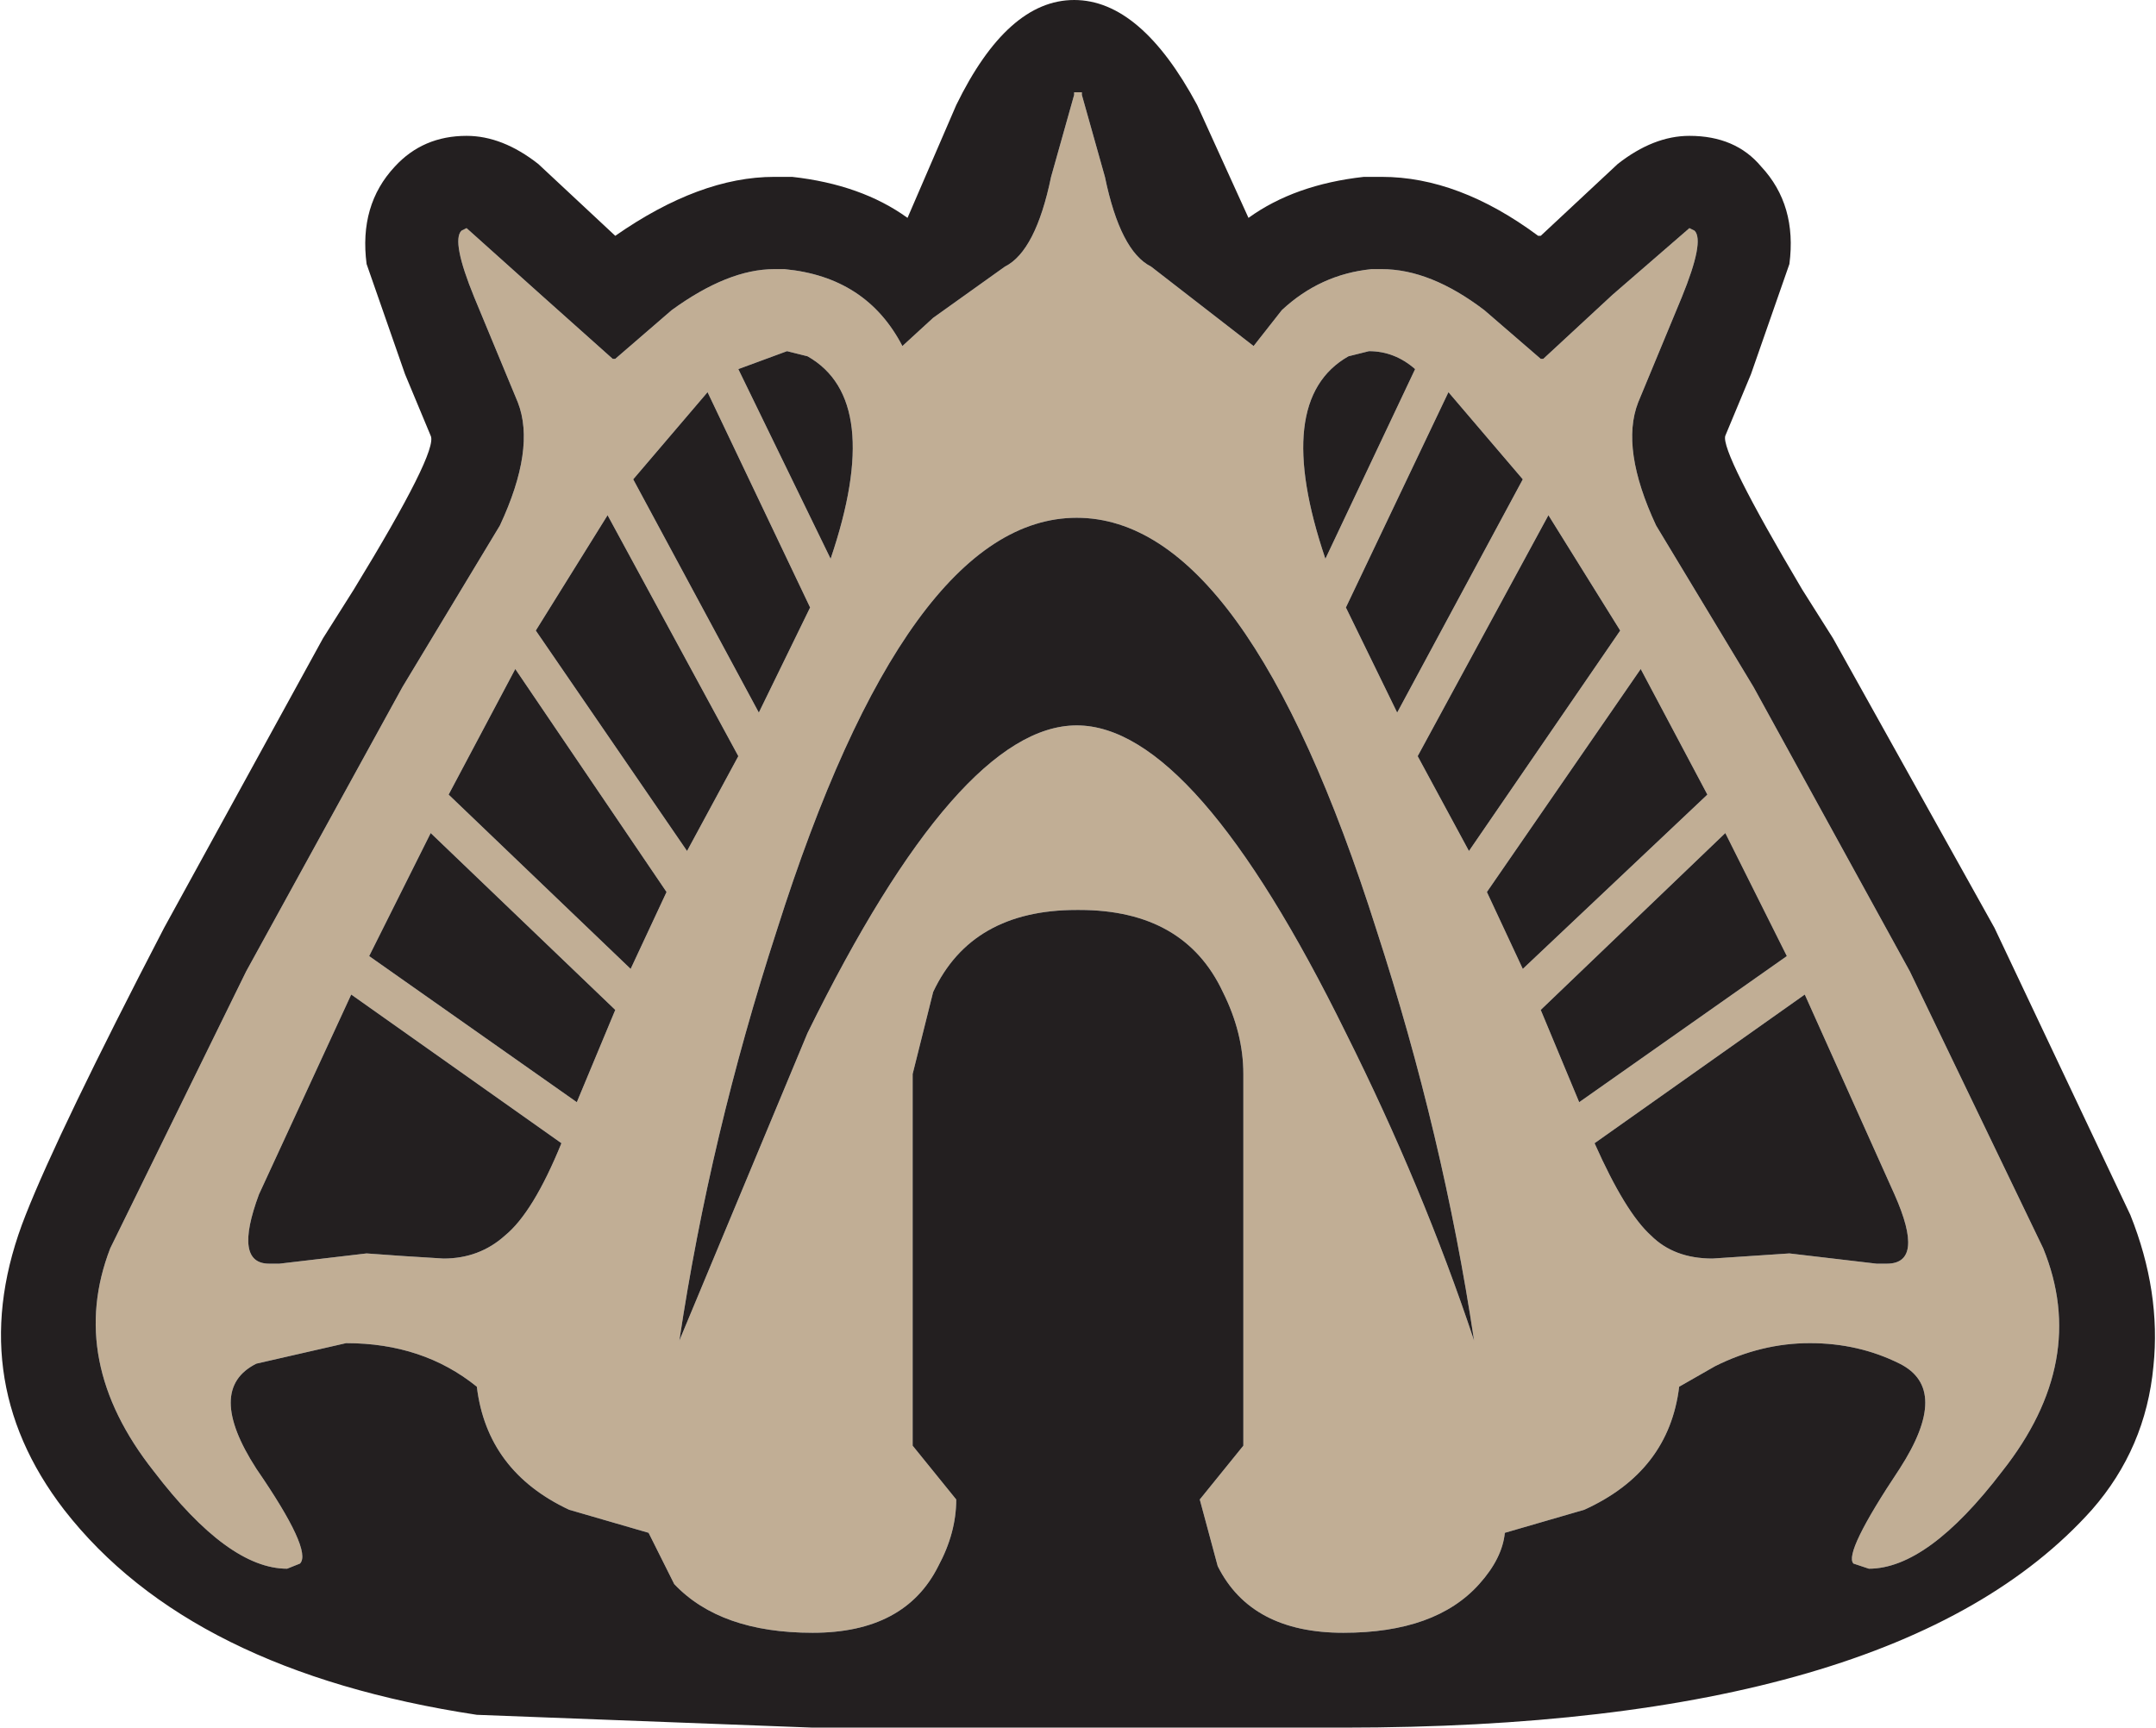 <?xml version="1.0" encoding="UTF-8" standalone="no"?>
<svg xmlns:xlink="http://www.w3.org/1999/xlink" height="33.7px" width="42.05px" xmlns="http://www.w3.org/2000/svg">
  <g transform="matrix(1.0, 0.0, 0.0, 1.0, 21.0, 16.85)">
    <path d="M-15.75 7.8 L-15.55 7.8 -13.85 7.6 -13.15 7.65 -12.35 7.7 Q-11.65 7.7 -11.15 7.25 -10.6 6.8 -10.05 5.45 L-14.15 2.55 -15.95 6.45 Q-16.45 7.8 -15.75 7.8 M-9.75 4.65 L-9.0 2.85 -12.6 -0.6 -13.8 1.8 -9.75 4.65 M-7.6 -0.25 L-6.6 -2.1 -9.15 -6.8 -10.55 -4.55 -7.6 -0.25 M-5.65 -10.0 L-6.6 -9.65 -4.8 -5.95 Q-3.75 -9.05 -5.25 -9.9 L-5.65 -10.0 M-7.2 -9.2 L-8.65 -7.5 -6.2 -2.95 -5.2 -5.0 -7.2 -9.2 M-10.95 -3.8 L-12.25 -1.35 -8.7 2.05 -8.0 0.55 -10.95 -3.8 M9.05 2.85 L9.8 4.65 13.85 1.8 12.65 -0.6 9.05 2.85 M7.75 9.3 Q7.15 5.3 5.85 1.3 3.3 -6.75 0.0 -6.75 -3.3 -6.75 -5.85 1.3 -7.15 5.3 -7.75 9.3 L-5.25 3.3 Q-2.3 -2.7 0.0 -2.7 2.3 -2.7 5.25 3.3 6.75 6.3 7.75 9.3 M11.2 7.25 Q11.65 7.7 12.4 7.7 L13.9 7.6 15.6 7.8 15.8 7.8 Q16.55 7.8 15.95 6.45 L14.2 2.55 10.1 5.45 Q10.7 6.8 11.2 7.25 M12.3 -1.35 L11.0 -3.8 8.0 0.55 8.7 2.05 12.3 -1.35 M6.65 -2.1 L7.65 -0.25 10.6 -4.55 9.2 -6.8 6.65 -2.1 M8.7 -7.5 L7.25 -9.2 5.25 -5.0 6.25 -2.95 8.7 -7.5 M5.7 -10.0 L5.3 -9.9 Q3.8 -9.05 4.85 -5.95 L6.6 -9.65 Q6.2 -10.0 5.7 -10.0 M0.1 -15.05 L0.1 -15.0 0.55 -13.4 Q0.85 -11.95 1.45 -11.65 L3.45 -10.1 4.0 -10.8 Q4.75 -11.5 5.75 -11.6 L5.95 -11.6 Q6.9 -11.6 7.95 -10.8 L9.05 -9.85 9.1 -9.85 10.45 -11.1 11.95 -12.4 12.05 -12.35 Q12.25 -12.15 11.8 -11.05 L10.95 -9.0 Q10.6 -8.1 11.3 -6.6 L13.2 -3.45 16.25 2.1 18.85 7.5 Q19.75 9.7 18.05 11.85 16.6 13.75 15.45 13.75 L15.15 13.65 Q14.95 13.45 16.05 11.8 17.05 10.25 16.05 9.75 15.25 9.35 14.3 9.35 13.35 9.35 12.45 9.8 L11.75 10.2 Q11.55 11.85 9.9 12.6 L8.35 13.05 Q8.3 13.55 7.85 14.05 7.0 15.0 5.2 15.0 3.4 15.0 2.75 13.7 L2.4 12.4 3.25 11.35 3.25 4.1 Q3.25 3.3 2.85 2.5 2.1 0.9 0.05 0.9 L0.0 0.9 Q-2.05 0.9 -2.8 2.5 L-3.2 4.1 -3.2 11.35 -2.35 12.4 Q-2.35 13.05 -2.7 13.7 -3.35 15.0 -5.15 15.0 -6.95 15.0 -7.85 14.05 L-8.35 13.05 -9.9 12.6 Q-11.5 11.85 -11.7 10.2 -12.75 9.35 -14.25 9.35 L-16.0 9.75 Q-17.0 10.25 -16.0 11.8 -14.9 13.4 -15.15 13.65 L-15.4 13.75 Q-16.55 13.75 -18.0 11.85 -19.7 9.7 -18.85 7.5 L-16.2 2.1 -13.15 -3.45 -11.25 -6.6 Q-10.55 -8.1 -10.9 -9.0 L-11.75 -11.05 Q-12.2 -12.15 -12.0 -12.35 L-11.9 -12.4 -10.45 -11.1 -9.05 -9.85 -9.0 -9.85 -7.9 -10.8 Q-6.8 -11.6 -5.9 -11.6 L-5.7 -11.6 Q-4.1 -11.45 -3.4 -10.1 L-2.8 -10.65 -1.4 -11.65 Q-0.8 -11.95 -0.5 -13.4 L-0.05 -15.0 -0.05 -15.05 0.1 -15.05" fill="#c1ae95" fill-rule="evenodd" stroke="none"/>
    <path d="M10.55 -13.65 Q11.25 -14.2 11.95 -14.2 12.85 -14.2 13.35 -13.6 14.05 -12.85 13.9 -11.7 L13.15 -9.55 12.65 -8.35 Q12.55 -8.05 14.15 -5.35 L14.75 -4.4 17.9 1.25 20.55 6.85 Q21.15 8.35 21.0 9.8 20.85 11.4 19.8 12.6 16.0 16.85 5.2 16.85 L-5.15 16.85 -11.7 16.6 Q-17.3 15.75 -19.75 12.6 -21.75 10.0 -20.5 6.85 -19.85 5.2 -17.8 1.25 L-14.7 -4.4 -14.1 -5.35 Q-12.45 -8.05 -12.6 -8.35 L-13.1 -9.55 -13.85 -11.7 Q-14.0 -12.85 -13.3 -13.6 -12.75 -14.2 -11.9 -14.2 -11.2 -14.2 -10.5 -13.65 L-9.0 -12.25 Q-7.35 -13.4 -5.9 -13.4 L-5.55 -13.4 Q-4.2 -13.25 -3.3 -12.6 L-2.35 -14.8 Q-1.35 -16.85 -0.05 -16.85 1.25 -16.85 2.35 -14.8 L3.35 -12.6 Q4.25 -13.25 5.6 -13.4 L5.95 -13.4 Q7.45 -13.4 9.0 -12.25 L9.05 -12.25 10.55 -13.65 M0.1 -15.05 L-0.05 -15.05 -0.05 -15.0 -0.5 -13.4 Q-0.8 -11.95 -1.4 -11.65 L-2.8 -10.65 -3.4 -10.1 Q-4.1 -11.45 -5.7 -11.6 L-5.9 -11.6 Q-6.8 -11.6 -7.9 -10.8 L-9.0 -9.85 -9.05 -9.85 -10.45 -11.1 -11.9 -12.4 -12.0 -12.35 Q-12.2 -12.15 -11.75 -11.05 L-10.9 -9.0 Q-10.55 -8.1 -11.25 -6.6 L-13.15 -3.45 -16.2 2.1 -18.85 7.5 Q-19.7 9.7 -18.0 11.85 -16.55 13.75 -15.4 13.75 L-15.15 13.65 Q-14.9 13.4 -16.0 11.8 -17.0 10.25 -16.0 9.75 L-14.25 9.35 Q-12.75 9.35 -11.7 10.2 -11.5 11.85 -9.9 12.6 L-8.35 13.05 -7.85 14.05 Q-6.95 15.0 -5.15 15.0 -3.35 15.0 -2.7 13.7 -2.35 13.05 -2.35 12.4 L-3.2 11.35 -3.2 4.1 -2.8 2.5 Q-2.05 0.9 0.0 0.9 L0.05 0.9 Q2.1 0.9 2.85 2.5 3.25 3.3 3.25 4.1 L3.25 11.35 2.4 12.4 2.75 13.7 Q3.4 15.0 5.2 15.0 7.0 15.0 7.85 14.05 8.3 13.55 8.35 13.05 L9.9 12.6 Q11.55 11.85 11.75 10.2 L12.45 9.8 Q13.35 9.35 14.3 9.35 15.25 9.35 16.05 9.75 17.05 10.25 16.05 11.8 14.95 13.45 15.15 13.65 L15.45 13.75 Q16.6 13.75 18.05 11.85 19.75 9.7 18.85 7.5 L16.25 2.1 13.2 -3.45 11.3 -6.6 Q10.6 -8.1 10.95 -9.0 L11.8 -11.05 Q12.25 -12.15 12.05 -12.35 L11.95 -12.4 10.45 -11.1 9.1 -9.85 9.05 -9.85 7.95 -10.8 Q6.9 -11.6 5.95 -11.6 L5.75 -11.6 Q4.75 -11.5 4.0 -10.8 L3.45 -10.1 1.45 -11.65 Q0.85 -11.95 0.55 -13.4 L0.1 -15.0 0.1 -15.05 M5.7 -10.0 Q6.2 -10.0 6.6 -9.65 L4.85 -5.95 Q3.8 -9.05 5.3 -9.9 L5.7 -10.0 M8.7 -7.5 L6.25 -2.95 5.25 -5.0 7.25 -9.2 8.7 -7.5 M6.65 -2.1 L9.2 -6.8 10.6 -4.55 7.65 -0.25 6.65 -2.1 M12.3 -1.35 L8.7 2.05 8.0 0.55 11.0 -3.8 12.3 -1.35 M11.2 7.25 Q10.7 6.8 10.1 5.45 L14.2 2.55 15.95 6.45 Q16.55 7.8 15.8 7.8 L15.6 7.8 13.9 7.6 12.4 7.7 Q11.65 7.7 11.2 7.25 M7.75 9.3 Q6.75 6.3 5.25 3.3 2.3 -2.7 0.0 -2.7 -2.3 -2.7 -5.25 3.3 L-7.75 9.3 Q-7.15 5.3 -5.85 1.3 -3.3 -6.75 0.0 -6.75 3.3 -6.75 5.85 1.3 7.15 5.3 7.75 9.3 M9.05 2.85 L12.65 -0.6 13.85 1.8 9.8 4.65 9.05 2.85 M-10.95 -3.8 L-8.0 0.55 -8.7 2.05 -12.25 -1.35 -10.95 -3.8 M-7.2 -9.2 L-5.2 -5.0 -6.2 -2.95 -8.65 -7.5 -7.2 -9.2 M-5.65 -10.0 L-5.25 -9.9 Q-3.75 -9.05 -4.8 -5.95 L-6.6 -9.65 -5.65 -10.0 M-7.6 -0.25 L-10.55 -4.55 -9.15 -6.8 -6.6 -2.1 -7.6 -0.25 M-9.75 4.65 L-13.8 1.8 -12.6 -0.6 -9.0 2.85 -9.75 4.65 M-15.75 7.8 Q-16.45 7.8 -15.95 6.45 L-14.15 2.55 -10.05 5.45 Q-10.6 6.8 -11.15 7.25 -11.65 7.7 -12.35 7.7 L-13.15 7.65 -13.85 7.6 -15.55 7.8 -15.75 7.8" fill="#231f20" fill-rule="evenodd" stroke="none"/>
  </g>
</svg>
